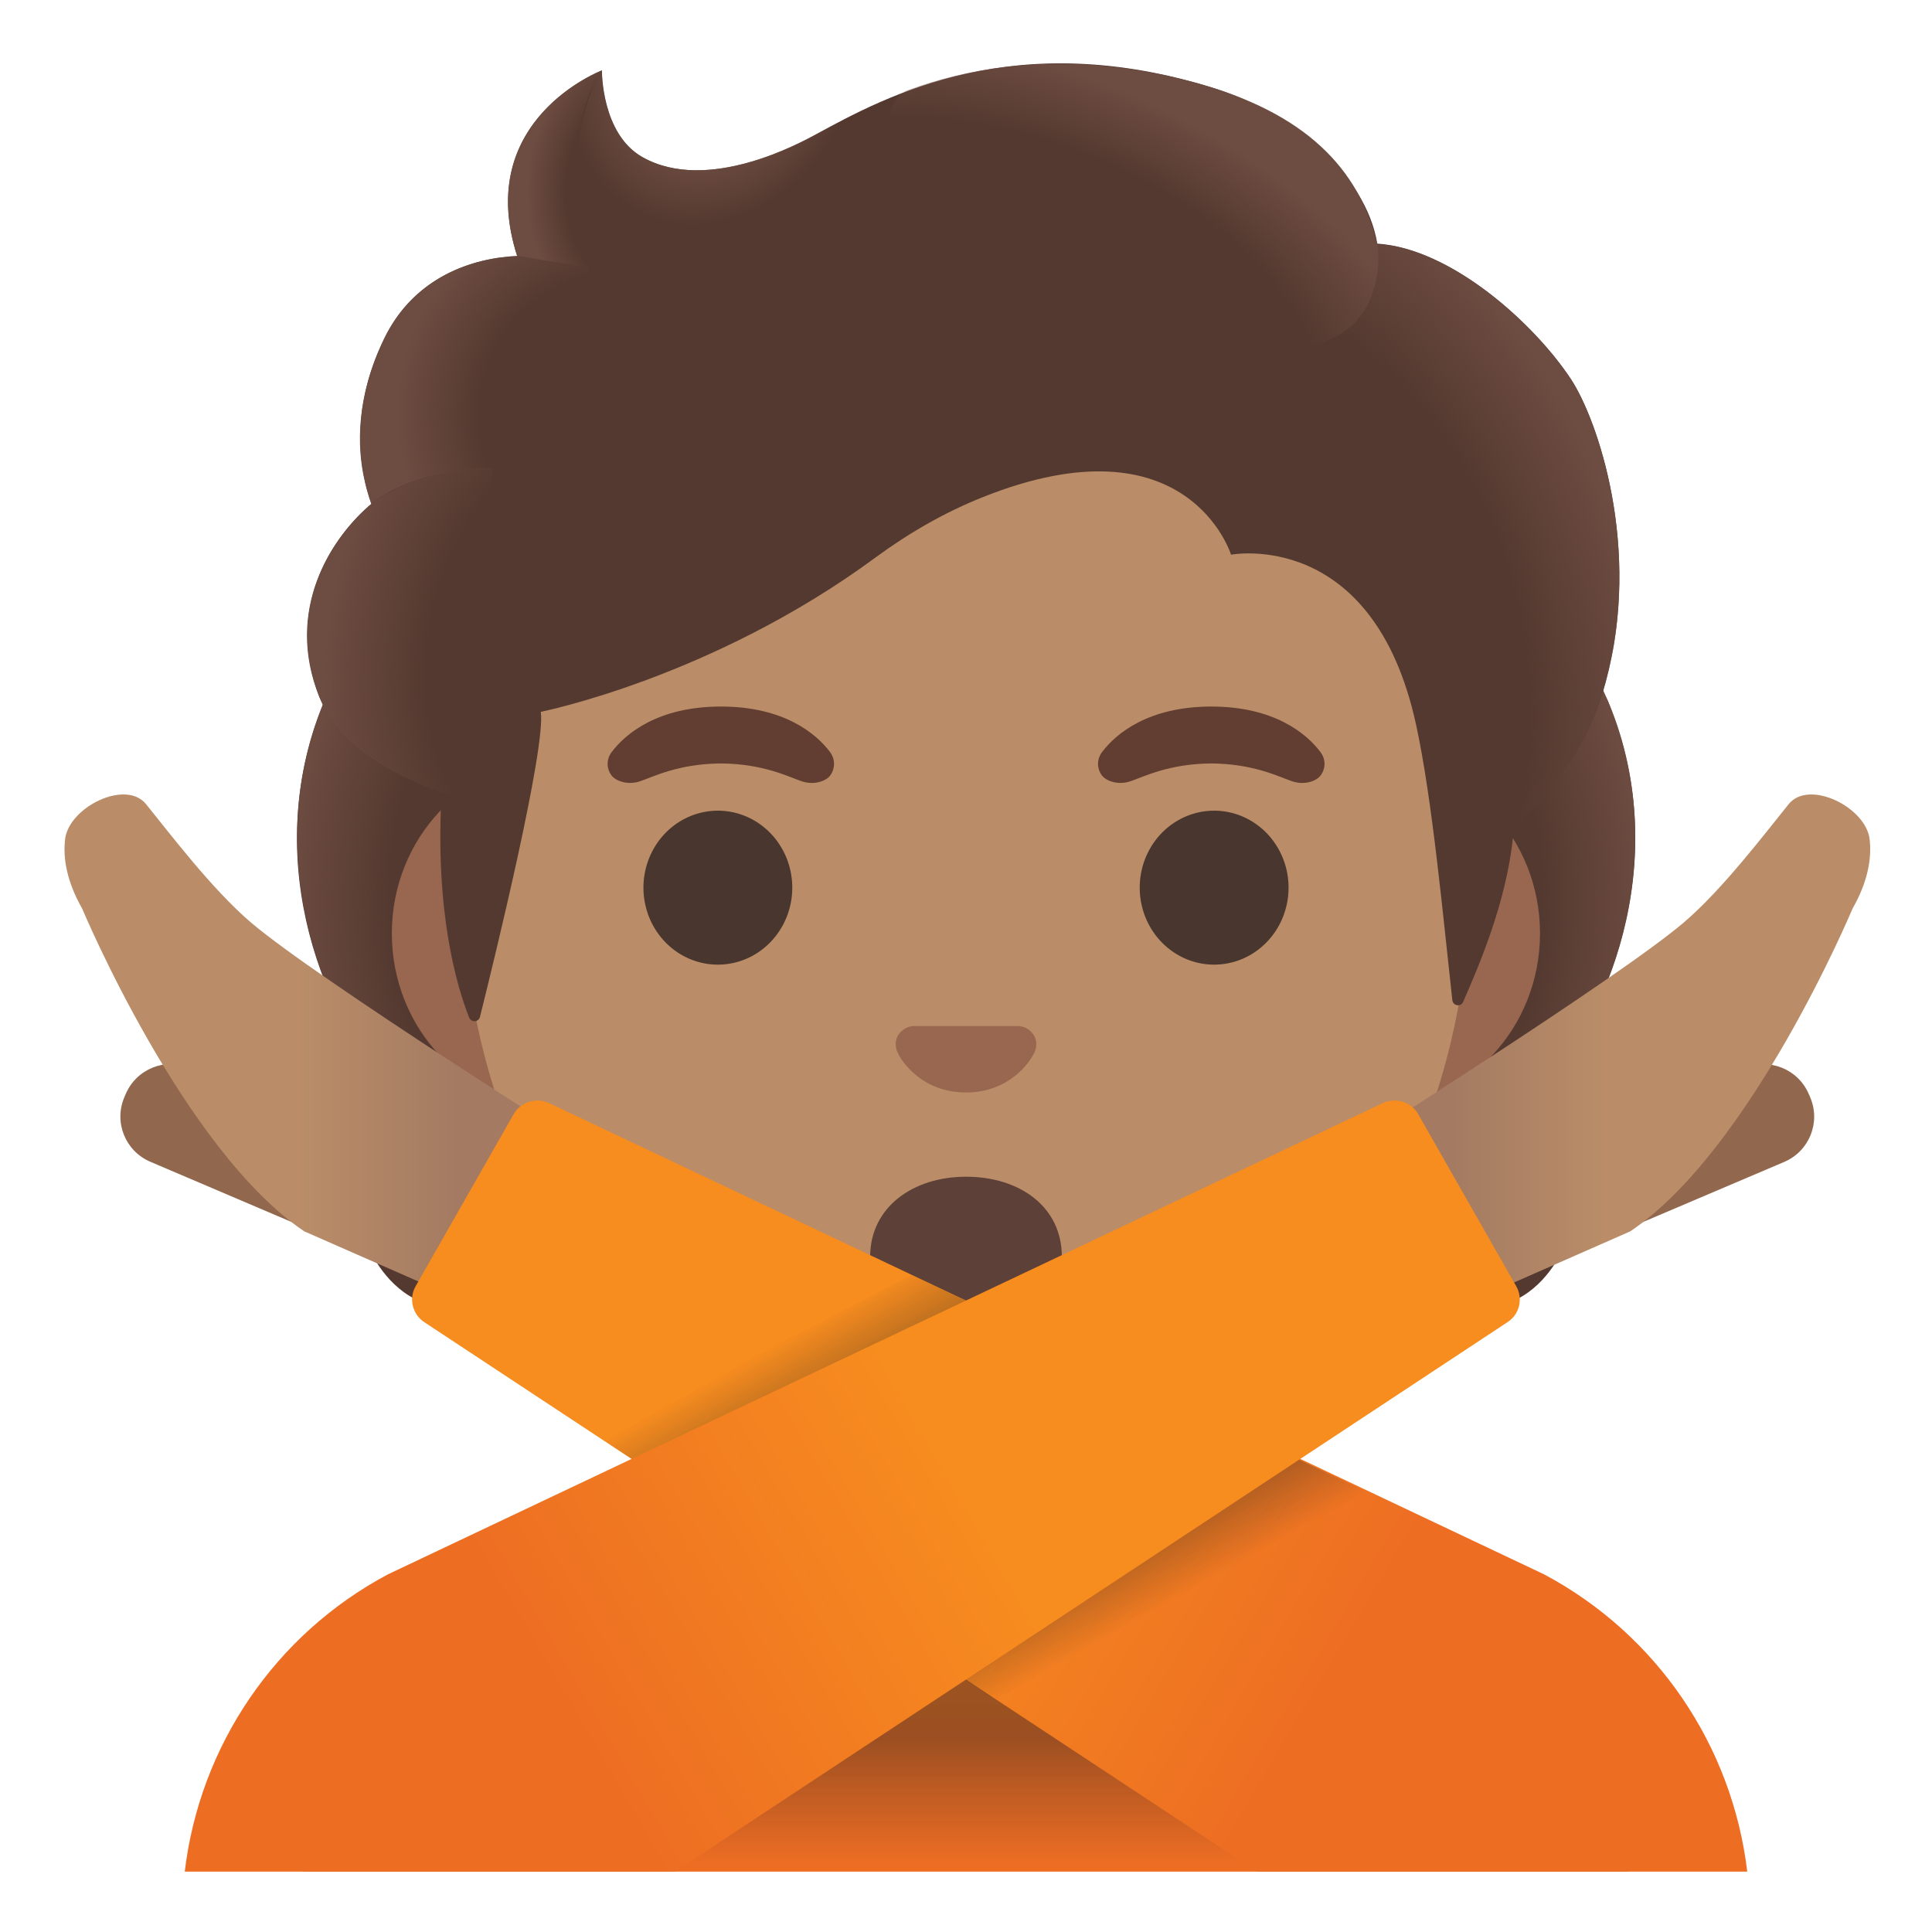 <svg viewBox="0 0 128 128" xmlns="http://www.w3.org/2000/svg">
  <defs>
    <linearGradient id="hand_2_" gradientTransform="matrix(1 0 0 -1 0 0)" gradientUnits="userSpaceOnUse" x1="4.263" x2="30.279" y1="-69.52" y2="-69.52">
      <stop offset="0.6" stop-color="#BA8D68"/>
      <stop offset="1" stop-color="#A47B62"/>
    </linearGradient>
    <linearGradient id="shirt_2_" gradientTransform="matrix(1 0 0 -1 0 0)" gradientUnits="userSpaceOnUse" x1="105.781" x2="62.281" y1="-121.852" y2="-96.019">
      <stop offset="0.388" stop-color="#ED6D23"/>
      <stop offset="1" stop-color="#F78C1F"/>
    </linearGradient>
    <linearGradient id="shirt_x5F_back_2_" gradientTransform="matrix(1 0 0 -1 0 0)" gradientUnits="userSpaceOnUse" x1="64" x2="64" y1="-124" y2="-101.741">
      <stop offset="0.388" stop-color="#ED6D23"/>
      <stop offset="1" stop-color="#F78C1F"/>
    </linearGradient>
    <linearGradient id="shirt_x5F_shadow_2_" gradientTransform="matrix(1 0 0 -1 0 0)" gradientUnits="userSpaceOnUse" x1="58.694" x2="72.234" y1="-84.964" y2="-109.141">
      <stop offset="0" stop-color="#212121" stop-opacity="0"/>
      <stop offset="0.504" stop-color="#212121"/>
      <stop offset="1" stop-color="#212121" stop-opacity="0"/>
    </linearGradient>
    <linearGradient id="hand_3_" gradientTransform="matrix(-1 0 0 -1 0 0)" gradientUnits="userSpaceOnUse" x1="-121.576" x2="-96.167" y1="-69.52" y2="-69.52">
      <stop offset="0.6" stop-color="#BA8D68"/>
      <stop offset="1" stop-color="#A47B62"/>
    </linearGradient>
    <linearGradient id="shirt_3_" gradientTransform="matrix(1 0 0 -1 0 0)" gradientUnits="userSpaceOnUse" x1="19.436" x2="63.27" y1="-123.318" y2="-97.818">
      <stop offset="0.388" stop-color="#ED6D23"/>
      <stop offset="1" stop-color="#F78C1F"/>
    </linearGradient>
    <radialGradient id="SVGID_1_" cx="78.583" cy="167.243" gradientTransform="matrix(1 0 0 0.491 0 0)" gradientUnits="userSpaceOnUse" r="23.419">
      <stop offset="0.728" stop-color="#6D4C41" stop-opacity="0"/>
      <stop offset="1" stop-color="#6D4C41"/>
    </radialGradient>
    <radialGradient id="SVGID_2_" cx="-58.733" cy="-154.125" gradientTransform="matrix(-0.906 0.424 -0.314 -0.672 0 0)" gradientUnits="userSpaceOnUse" r="6.921">
      <stop offset="0.663" stop-color="#6D4C41"/>
      <stop offset="1" stop-color="#6D4C41" stop-opacity="0"/>
    </radialGradient>
    <radialGradient id="SVGID_3_" cx="-65.175" cy="94.878" gradientTransform="matrix(-0.075 -0.997 0.831 -0.062 0 0)" gradientUnits="userSpaceOnUse" r="30.399">
      <stop offset="0.725" stop-color="#6D4C41" stop-opacity="0"/>
      <stop offset="1" stop-color="#6D4C41"/>
    </radialGradient>
    <radialGradient id="SVGID_4_" cx="-55.62" cy="-58.306" gradientTransform="matrix(0.075 -0.997 -0.831 -0.062 0 0)" gradientUnits="userSpaceOnUse" r="30.399">
      <stop offset="0.725" stop-color="#6D4C41" stop-opacity="0"/>
      <stop offset="1" stop-color="#6D4C41"/>
    </radialGradient>
    <radialGradient id="SVGID_5_" cx="-49.439" cy="167.243" gradientTransform="matrix(-1 0 0 0.491 0 0)" gradientUnits="userSpaceOnUse" r="23.419">
      <stop offset="0.728" stop-color="#6D4C41" stop-opacity="0"/>
      <stop offset="1" stop-color="#6D4C41"/>
    </radialGradient>
    <radialGradient id="SVGID_6_" cx="57.231" cy="-80.982" gradientTransform="matrix(0.906 0.424 0.314 -0.672 0 0)" gradientUnits="userSpaceOnUse" r="6.921">
      <stop offset="0.663" stop-color="#6D4C41"/>
      <stop offset="1" stop-color="#6D4C41" stop-opacity="0"/>
    </radialGradient>
    <linearGradient id="SVGID_7_" gradientTransform="matrix(1 0 0 -1 0 0)" gradientUnits="userSpaceOnUse" x1="64.01" x2="64.01" y1="-112.156" y2="-123.43">
      <stop offset="0.265" stop-color="#212121"/>
      <stop offset="1" stop-color="#212121" stop-opacity="0"/>
    </linearGradient>
    <radialGradient id="SVGID_8_" cx="66.191" cy="87.333" gradientTransform="matrix(0.308 0.952 0.706 -0.228 0 0)" gradientUnits="userSpaceOnUse" r="35.633">
      <stop offset="0.699" stop-color="#6D4C41" stop-opacity="0"/>
      <stop offset="1" stop-color="#6D4C41"/>
    </radialGradient>
    <radialGradient id="SVGID_9_" cx="43.654" cy="15.722" gradientTransform="matrix(0.881 0.473 0.56 -1.045 0 0)" gradientUnits="userSpaceOnUse" r="9.343">
      <stop offset="0.58" stop-color="#6D4C41"/>
      <stop offset="1" stop-color="#6D4C41" stop-opacity="0"/>
    </radialGradient>
    <radialGradient id="SVGID_10_" cx="-69.87" cy="-12.086" gradientTransform="matrix(-0.938 -0.394 -0.218 0.528 0 0)" gradientUnits="userSpaceOnUse" r="28.721">
      <stop offset="0.699" stop-color="#6D4C41" stop-opacity="0"/>
      <stop offset="1" stop-color="#6D4C41"/>
    </radialGradient>
    <radialGradient id="SVGID_11_" cx="43.529" cy="-10.402" gradientTransform="matrix(1 0 0 -1.223 0 0)" gradientUnits="userSpaceOnUse" r="8.575">
      <stop offset="0.702" stop-color="#6D4C41" stop-opacity="0"/>
      <stop offset="1" stop-color="#6D4C41"/>
    </radialGradient>
    <radialGradient id="SVGID_12_" cx="-48.132" cy="16.994" gradientTransform="matrix(-0.966 -0.26 -0.243 0.904 0 0)" gradientUnits="userSpaceOnUse" r="16.083">
      <stop offset="0.66" stop-color="#6D4C41" stop-opacity="0"/>
      <stop offset="1" stop-color="#6D4C41"/>
    </radialGradient>
    <radialGradient id="SVGID_13_" cx="44.088" cy="-26.852" gradientTransform="matrix(0.991 0.136 0.192 -1.392 0 0)" gradientUnits="userSpaceOnUse" r="16.886">
      <stop offset="0.598" stop-color="#6D4C41" stop-opacity="0"/>
      <stop offset="1" stop-color="#6D4C41"/>
    </radialGradient>
  </defs>
  <path id="hair_8_" d="M98.9,79.85 C97.65,77.58 99.24,75.27 101.96,72.41 C106.27,67.87 110.96,57.34 106.6,46.65 C106.63,46.59 105.74,44.79 105.77,44.73 L103.98,44.64 C103.41,44.56 83.72,44.52 64.01,44.52 C44.3,44.52 24.61,44.56 24.04,44.64 C24.04,44.64 21.39,46.59 21.41,46.65 C17.06,57.34 21.74,67.86 26.05,72.41 C28.76,75.27 30.35,77.58 29.11,79.85 C27.9,82.06 24.3,82.38 24.3,82.38 C24.3,82.38 25.13,84.64 27.13,85.86 C28.98,86.99 31.26,87.25 32.83,87.29 C32.83,87.29 38.98,95.8 55.06,95.8 L64.01,95.8 L72.96,95.8 C89.04,95.8 95.19,87.29 95.19,87.29 C96.76,87.25 99.04,86.99 100.89,85.86 C102.89,84.64 103.72,82.38 103.72,82.38 C103.72,82.38 100.11,82.06 98.9,79.85 Z" fill="#543930"/>
  <path d="M63.99,95.79 L63.99,86.35 L92.56,84.09 L95.16,87.29 C95.16,87.29 89.01,95.8 72.93,95.8 L63.99,95.79 Z" fill="url(#SVGID_1_)"/>
  <path d="M95.1,83.16 C90.82,76.66 100.31,74.23 100.31,74.23 C100.31,74.23 100.32,74.24 100.32,74.24 C98.67,76.29 97.92,78.08 98.89,79.85 C100.1,82.06 103.7,82.38 103.7,82.38 C103.7,82.38 98.79,86.74 95.1,83.16 Z" fill="url(#SVGID_2_)"/>
  <path d="M106.62,46.65 C110.87,57 106.4,67.66 102.21,72.16 C101.64,72.78 99.2,75.17 98.64,77.08 C98.64,77.08 89.1,63.77 86.25,55.95 C85.68,54.37 85.15,52.75 85.08,51.07 C85.03,49.81 85.22,48.31 85.95,47.24 C86.84,45.93 106.11,45.54 106.11,45.54 C106.11,45.55 106.62,46.65 106.62,46.65 Z" fill="url(#SVGID_3_)"/>
  <path d="M21.4,46.65 C17.16,57 21.63,67.66 25.81,72.15 C26.39,72.77 28.82,75.16 29.38,77.07 C29.38,77.07 38.92,63.76 41.77,55.94 C42.35,54.36 42.87,52.74 42.94,51.06 C42.99,49.8 42.8,48.3 42.07,47.23 C41.18,45.92 40.14,46.27 38.63,46.27 C35.75,46.27 23.14,45.53 22.16,45.53 C22.17,45.55 21.4,46.65 21.4,46.65 Z" fill="url(#SVGID_4_)"/>
  <path d="M64.03,95.79 L64.03,86.35 L35.46,84.09 L32.86,87.29 C32.86,87.29 39.01,95.8 55.09,95.8 L64.03,95.79 Z" fill="url(#SVGID_5_)"/>
  <path d="M32.92,83.16 C37.2,76.66 27.71,74.23 27.71,74.23 C27.71,74.23 27.7,74.24 27.7,74.24 C29.35,76.29 30.1,78.08 29.13,79.85 C27.92,82.06 24.32,82.38 24.32,82.38 C24.32,82.38 29.23,86.74 32.92,83.16 Z" fill="url(#SVGID_6_)"/>
  <path id="shirt_x5F_back_1_" d="M107.9,124 C107.9,106.36 86.02,97.41 64,97.44 C42.12,97.47 20.1,105.32 20.1,124 L107.9,124 Z" fill="url(#shirt_x5F_back_2_)"/>
  <path d="M107.91,123.42 C106.81,109.34 86.03,99.42 64.01,99.45 C42.13,99.48 23.34,107.34 20.11,123.42 L107.91,123.42 Z" fill="url(#SVGID_7_)" opacity="0.4"/>
  <path d="M91.33,50.43 L36.67,50.43 C30.78,50.43 25.96,55.57 25.96,61.84 C25.96,68.11 30.78,73.25 36.67,73.25 L91.32,73.25 C97.21,73.25 102.03,68.11 102.03,61.84 C102.03,55.57 97.22,50.43 91.33,50.43 Z" fill="#99674F"/>
  <path id="head" d="M64,11.07 L64,11.07 L64,11.07 C46.6,11.07 30.48,29.68 30.48,56.47 C30.48,83.11 47.09,96.28 64,96.28 C80.91,96.28 97.52,83.1 97.52,56.46 C97.52,29.68 81.4,11.07 64,11.07 Z" fill="#BA8D68"/>
  <path id="nose_1_" d="M67.86,68.06 C67.75,68.02 67.65,67.99 67.54,67.98 L60.46,67.98 C60.35,67.99 60.24,68.02 60.14,68.06 C59.5,68.32 59.15,68.98 59.45,69.69 C59.75,70.4 61.16,72.38 64,72.38 C66.84,72.38 68.25,70.39 68.55,69.69 C68.85,68.98 68.5,68.32 67.86,68.06 Z" fill="#99674F"/>
  <path id="mouth_1_" d="M70.35,83.26 C70.35,86.44 67.51,87.11 64,87.11 C60.49,87.11 57.65,86.38 57.65,83.26 C57.65,79.98 60.49,77.96 64,77.96 C67.51,77.96 70.35,79.91 70.35,83.26 Z" fill="#5D4037"/>
  <path d="M52.49,58.81 A4.93 5.1 0 1 1 42.63,58.81 A4.93 5.1 0 1 1 52.49,58.81 Z" fill="#49362E"/>
  <path d="M85.37,58.81 A4.93 5.1 0 1 1 75.51,58.81 A4.93 5.1 0 1 1 85.37,58.81 Z" fill="#49362E"/>
  <path d="M54.99,49.82 C54.06,48.59 51.92,46.81 47.76,46.81 C43.6,46.81 41.45,48.6 40.53,49.82 C40.12,50.36 40.22,50.99 40.51,51.37 C40.77,51.72 41.55,52.05 42.41,51.76 C43.27,51.47 44.95,50.6 47.76,50.58 C50.57,50.6 52.25,51.47 53.11,51.76 C53.97,52.05 54.75,51.73 55.01,51.37 C55.29,50.99 55.39,50.36 54.99,49.82 Z" fill="#613E31"/>
  <path d="M87.48,49.82 C86.55,48.59 84.41,46.81 80.25,46.81 C76.09,46.81 73.94,48.6 73.02,49.82 C72.61,50.36 72.71,50.99 73,51.37 C73.26,51.72 74.04,52.05 74.9,51.76 C75.76,51.47 77.44,50.6 80.25,50.58 C83.06,50.6 84.74,51.47 85.6,51.76 C86.46,52.05 87.24,51.73 87.5,51.37 C87.79,50.99 87.89,50.36 87.48,49.82 Z" fill="#613E31"/>
  <path id="hair" d="M104.07,25.11 C101.63,21.42 96.16,16.47 91.25,16.14 C90.46,11.42 85.41,7.42 80.52,5.87 C67.29,1.68 58.68,6.38 54.06,8.9 C53.1,9.42 46.89,12.87 42.55,10.4 C39.83,8.85 39.88,4.66 39.88,4.66 C39.88,4.66 31.36,7.91 34.27,16.96 C31.34,17.08 27.5,18.32 25.47,22.43 C23.05,27.33 23.91,31.42 24.61,33.38 C22.09,35.52 18.92,40.07 21.09,45.98 C22.73,50.43 29.26,52.48 29.26,52.48 C28.8,60.49 30.29,65.42 31.08,67.41 C31.22,67.76 31.71,67.73 31.8,67.37 C32.79,63.4 36.17,49.57 35.83,47.16 C35.83,47.16 47.18,44.91 58,36.94 C60.2,35.32 62.59,33.94 65.13,32.93 C78.72,27.52 81.56,36.75 81.56,36.75 C81.56,36.75 90.98,34.94 93.82,48.02 C94.89,52.92 95.61,60.77 96.22,66.26 C96.26,66.65 96.79,66.73 96.94,66.37 C97.89,64.19 99.79,59.87 100.24,55.46 C100.4,53.91 104.58,51.86 106.38,45.2 C108.79,36.32 105.84,27.78 104.07,25.11 Z" fill="#543930"/>
  <path d="M100.22,55.5 C100.38,53.95 104.56,51.9 106.36,45.24 C106.55,44.53 106.71,43.81 106.86,43.09 C108.32,35 105.7,27.57 104.07,25.11 C101.81,21.7 96.97,17.22 92.38,16.3 C91.98,16.25 91.59,16.2 91.22,16.18 C91.22,16.18 91.55,18.33 90.68,20.04 C89.56,22.26 87.27,22.79 87.27,22.79 C99.24,34.77 98.39,44.79 100.22,55.5 Z" fill="url(#SVGID_8_)"/>
  <path d="M56.95,7.39 C55.85,7.92 54.89,8.45 54.05,8.9 C53.09,9.42 46.88,12.87 42.54,10.4 C39.87,8.88 39.87,4.82 39.87,4.68 C38.64,6.25 34.92,17.46 45.8,18.21 C50.49,18.53 53.38,14.44 55.1,10.98 C55.72,9.72 56.69,7.88 56.95,7.39 Z" fill="url(#SVGID_9_)"/>
  <path d="M79.16,5.47 C86.48,7.45 90.05,11.18 91.24,16.15 C91.59,17.61 92.01,31.23 66.01,15.75 C56.34,9.99 58.98,6.39 60.11,5.98 C64.53,4.38 70.96,3.25 79.16,5.47 Z" fill="url(#SVGID_10_)"/>
  <path d="M39.84,4.68 C39.83,4.69 39.81,4.69 39.78,4.71 C39.78,4.71 39.78,4.71 39.77,4.71 C38.84,5.1 31.53,8.49 34.26,16.96 L42.04,18.21 C35.15,11.23 39.87,4.66 39.87,4.66 C39.87,4.66 39.85,4.67 39.84,4.68 Z" fill="url(#SVGID_11_)"/>
  <path d="M39.07,17.73 L34.26,16.96 C34.07,16.96 33.43,17.02 33.08,17.07 C30.37,17.45 27.18,18.85 25.45,22.43 C23.59,26.29 23.64,29.6 24.15,31.81 C24.3,32.55 24.6,33.39 24.6,33.39 C24.6,33.39 26.98,31.13 32.65,30.98 L39.07,17.73 Z" fill="url(#SVGID_12_)"/>
  <path d="M24.37,33.58 C22,35.68 18.81,40.37 21.16,46.19 C22.93,50.58 29.25,52.48 29.25,52.48 C29.25,52.5 30.51,52.88 31.16,52.88 L32.64,30.98 C29.61,30.98 26.7,31.89 24.82,33.2 C24.85,33.23 24.36,33.55 24.37,33.58 Z" fill="url(#SVGID_13_)"/>
  <path d="M21.85,82.04 L9.96,76.97 C8.3,76.26 7.53,74.35 8.24,72.69 L8.33,72.48 C9.04,70.82 10.95,70.05 12.61,70.76 L24.5,75.82 C26.16,76.53 23.51,82.74 21.85,82.04 Z" fill="#91674D"/>
  <path id="hand_1_" d="M39.08,76.23 C39.08,76.23 21.05,64.88 16.64,61.13 C14.03,58.91 11.16,55.1 9.67,53.27 C8.32,51.61 4.54,53.49 4.31,55.62 C4.17,56.87 4.42,58.4 5.45,60.21 C5.45,60.21 12.14,76.19 20.16,81.58 L31.13,86.4 L39.08,76.23 Z" fill="url(#hand_2_)"/>
  <path id="shirt_1_" d="M102.29,104.3 L36.35,73.07 C36.11,72.96 35.85,72.91 35.6,72.91 C34.98,72.91 34.38,73.23 34.04,73.8 L27.55,85.19 C27.06,86.02 27.32,87.09 28.13,87.61 L83.28,124 L115.76,124 C114.77,115.68 109.79,108.29 102.29,104.3 Z" fill="url(#shirt_2_)"/>
  <path id="shirt_x5F_shadow_1_" d="M91.46,99.28 L68.94,114.62 L39.69,95.22 L60.4,84.47 Z" fill="url(#shirt_x5F_shadow_2_)"/>
  <path d="M106.32,82.04 L118.21,76.98 C119.87,76.27 120.64,74.36 119.93,72.7 L119.84,72.49 C119.13,70.83 117.22,70.06 115.56,70.77 L103.67,75.83 C102.02,76.53 104.66,82.74 106.32,82.04 Z" fill="#91674D"/>
  <path id="hand" d="M89.1,76.23 C89.1,76.23 107.13,64.88 111.54,61.13 C114.15,58.91 117.02,55.1 118.51,53.27 C119.86,51.61 123.64,53.49 123.87,55.62 C124.01,56.87 123.76,58.4 122.73,60.21 C122.73,60.21 116.04,76.19 108.01,81.58 L97.05,86.4 L89.1,76.23 Z" fill="url(#hand_3_)"/>
  <path id="shirt" d="M100.44,85.19 L93.95,73.8 C93.62,73.23 93.02,72.91 92.39,72.91 C92.14,72.91 91.88,72.96 91.64,73.07 L25.71,104.3 C18.21,108.29 13.23,115.68 12.24,124 L44.72,124 L99.87,87.6 C100.68,87.08 100.93,86.02 100.44,85.19 Z" fill="url(#shirt_3_)"/>
</svg>